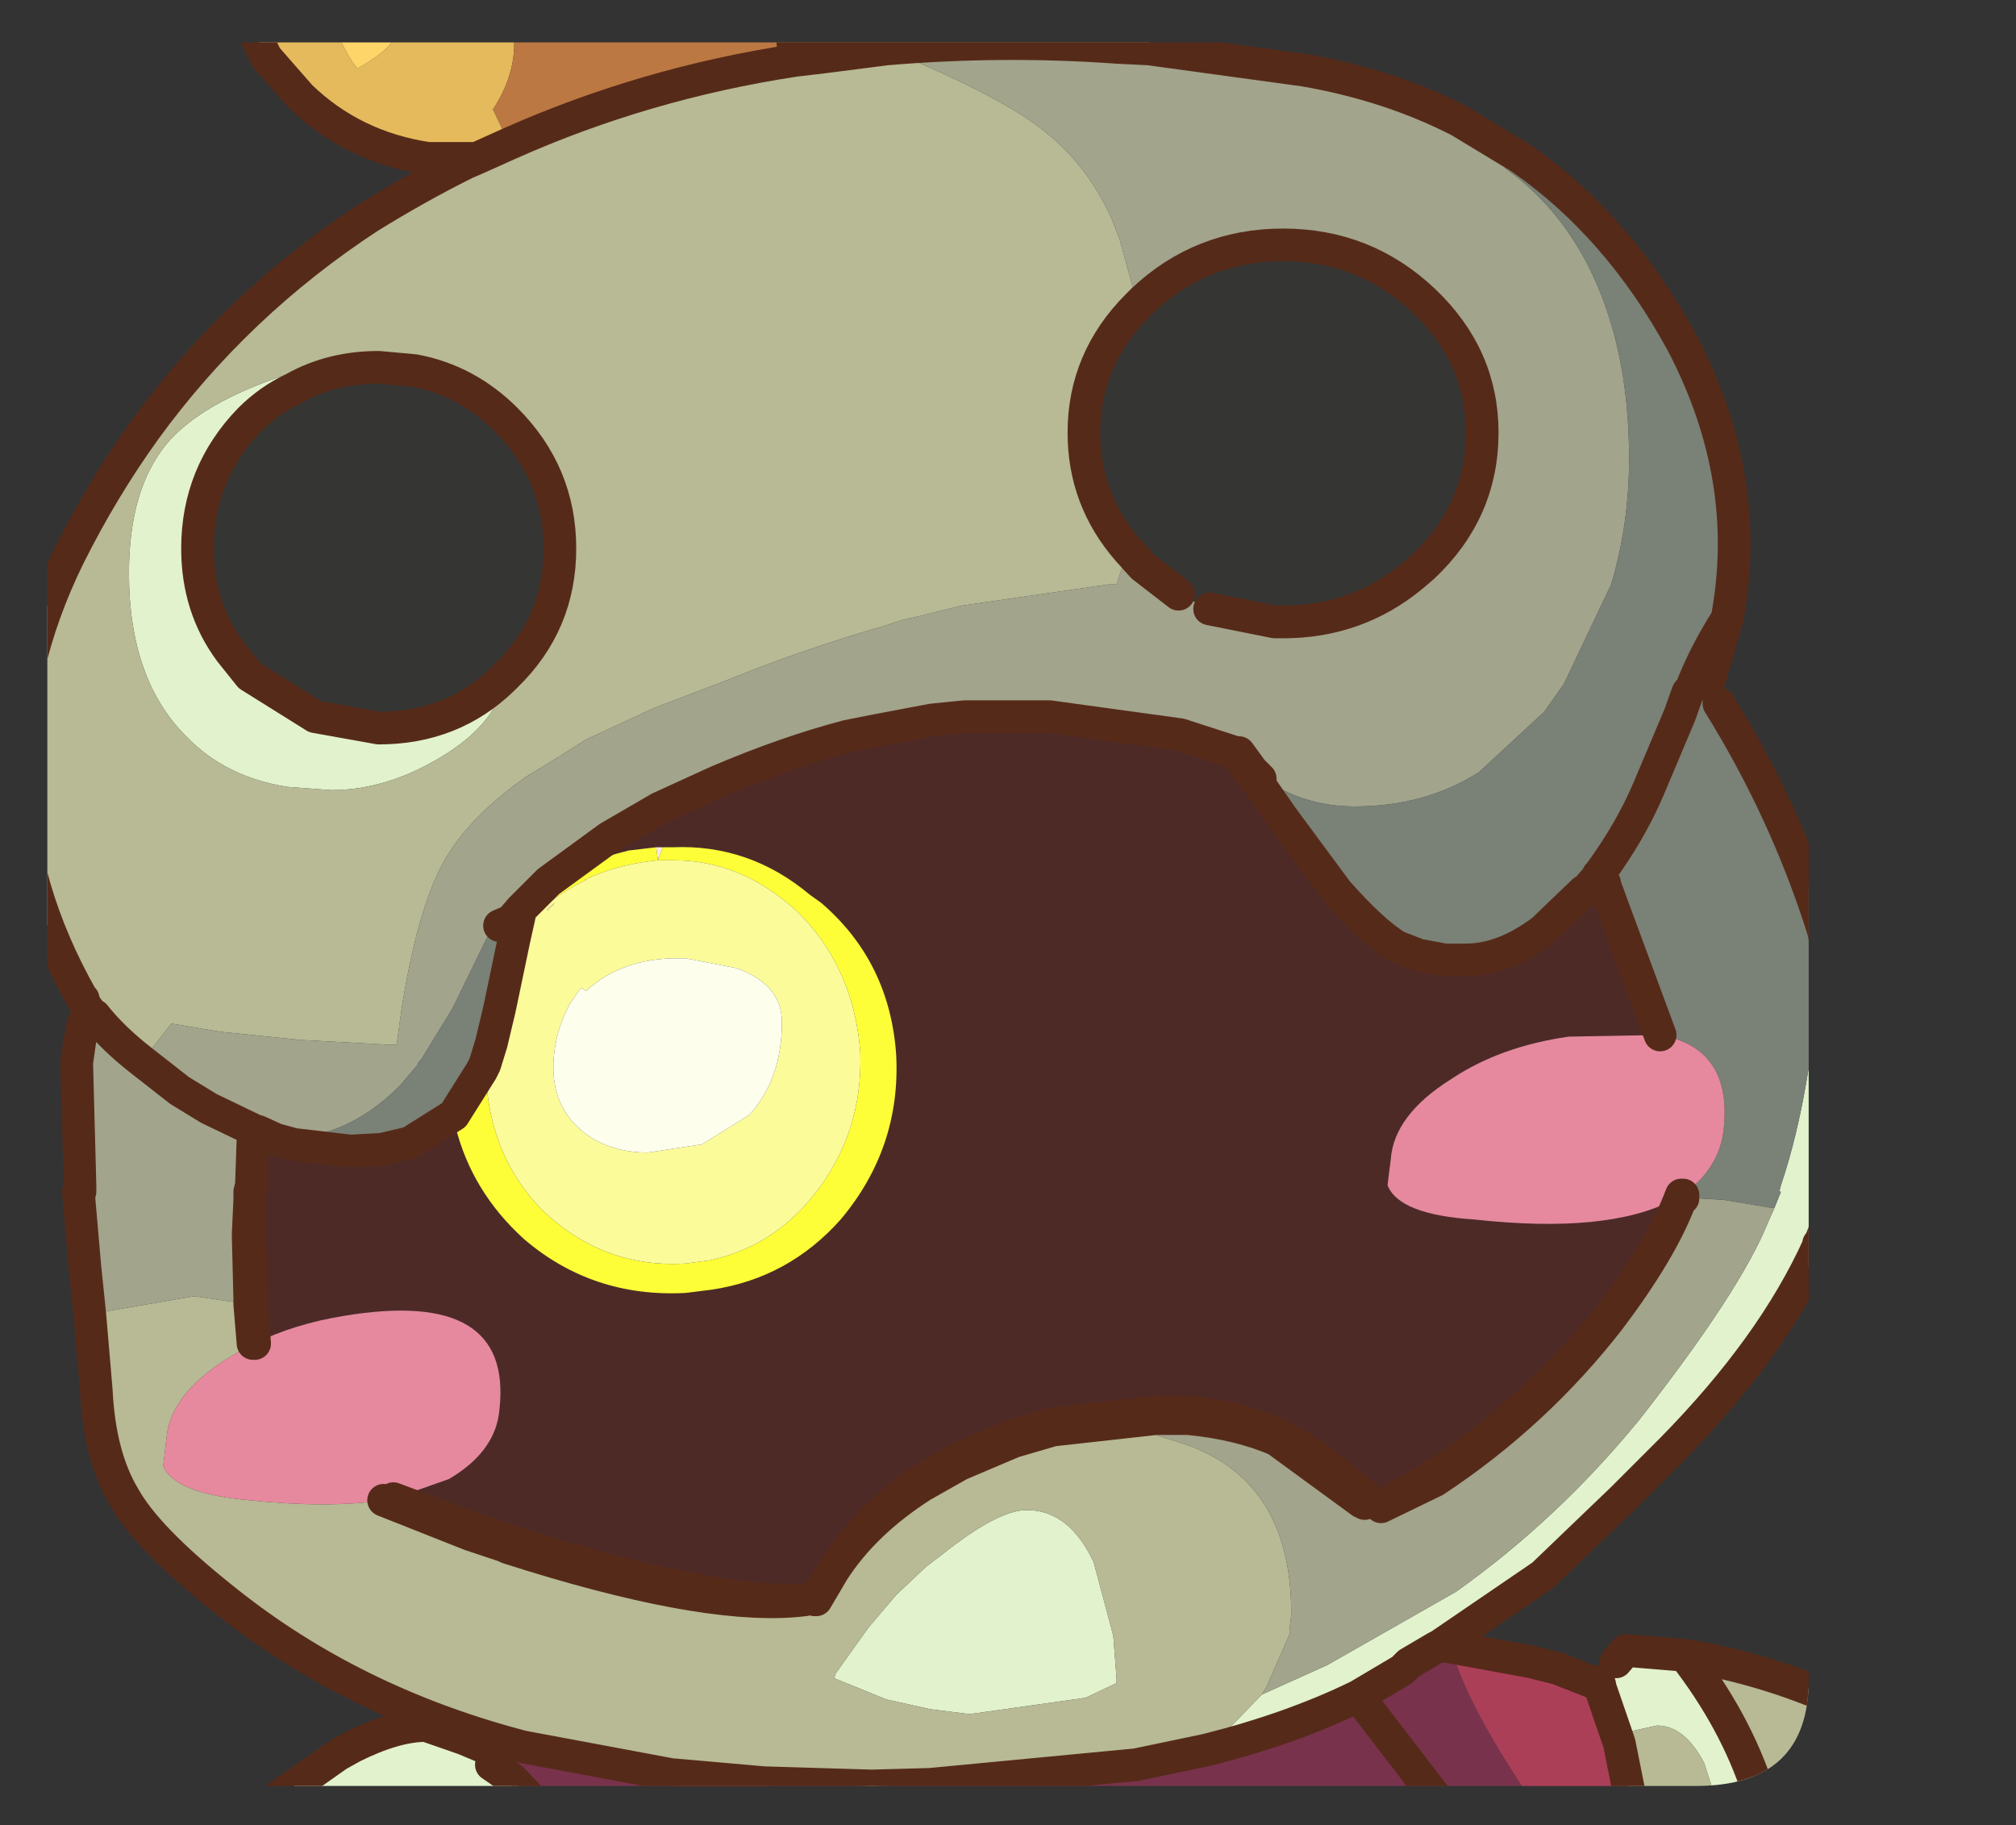 <?xml version="1.0" encoding="UTF-8" standalone="no"?>
<svg xmlns:ffdec="https://www.free-decompiler.com/flash" xmlns:xlink="http://www.w3.org/1999/xlink" ffdec:objectType="frame" height="55.9px" width="61.75px" xmlns="http://www.w3.org/2000/svg">
  <rect width="100%" height="100%" fill="#333333" stroke="none"/>
  <g transform="matrix(1.0, 0.0, 0.0, 1.0, 1.45, 1.3)">
    <clipPath id="clipPath0" transform="matrix(1.0, 0.0, 0.0, 1.0, 0.0, 0.0)">
      <path d="M50.5 0.0 Q53.95 0.0 53.95 3.3 L53.95 50.15 Q53.95 53.4 50.5 53.4 L3.3 53.4 Q0.0 53.4 0.0 50.15 L0.0 3.3 Q0.0 0.0 3.3 0.0 L50.5 0.0" fill="#000000" fill-rule="evenodd" stroke="none"/>
    </clipPath>
    <g clip-path="url(#clipPath0)">
      <use ffdec:characterId="2" height="55.9" transform="matrix(1.0, 0.0, 0.0, 1.0, -1.45, -1.3)" width="61.75" xlink:href="#shape1"/>
    </g>
    <use ffdec:characterId="3" height="53.4" transform="matrix(1.0, 0.0, 0.0, 1.0, 0.0, 0.0)" width="53.95" xlink:href="#shape2"/>
  </g>
  <defs>
    <g id="shape1" transform="matrix(1.0, 0.0, 0.0, 1.0, 1.45, 1.3)">
      <path d="M42.65 49.1 L43.0 49.15 Q43.4 50.7 45.1 53.3 L45.45 53.8 45.65 54.1 42.8 54.1 23.7 54.1 21.95 53.3 25.25 53.4 27.05 53.35 33.35 52.75 35.5 52.3 Q38.1 51.65 40.15 50.65 L41.5 49.85 41.7 49.65 42.55 49.15 42.65 49.1 M19.45 54.1 L15.1 54.1 14.25 53.2 13.6 52.75 13.9 52.1 14.0 52.05 14.55 52.2 19.1 53.05 19.45 54.1 M40.15 50.65 L42.8 54.1 40.15 50.65" fill="#79324c" fill-rule="evenodd" stroke="none"/>
      <path d="M52.9 35.7 L53.1 35.2 53.05 35.2 53.1 35.0 Q54.1 32.05 54.35 27.45 L54.45 27.45 55.6 31.55 Q55.85 32.4 54.9 35.0 L54.85 35.2 54.9 35.2 54.5 36.2 54.4 36.5 54.35 36.45 54.3 36.4 54.25 36.75 54.25 36.8 54.25 36.85 Q52.85 39.95 49.75 43.1 L48.25 44.6 45.8 46.95 42.65 49.1 42.55 49.15 42.45 49.05 42.45 49.0 42.4 49.05 42.3 49.15 41.7 49.65 41.5 49.85 40.15 50.65 Q38.1 51.65 35.5 52.3 L35.8 52.05 37.2 50.6 39.2 49.7 43.15 47.45 Q46.25 45.25 48.75 42.2 51.85 38.25 52.7 36.15 L52.9 35.7 M47.5 50.3 L48.05 49.6 48.35 49.25 50.15 49.4 Q51.7 51.4 52.4 53.55 L52.55 54.05 52.55 54.1 51.2 54.1 50.75 52.7 Q50.15 51.55 49.3 51.55 L48.4 51.75 48.1 51.95 47.55 50.35 47.55 50.3 47.5 50.3 M59.05 53.35 L59.1 53.4 59.8 54.1 58.6 54.1 58.85 53.7 59.05 53.35 M11.15 54.1 L6.6 54.1 6.7 54.0 8.9 52.45 9.35 52.2 Q10.65 51.55 11.6 51.55 L12.75 51.95 13.35 52.2 13.6 52.75 14.25 53.2 14.1 54.05 14.0 54.0 13.3 53.9 12.45 53.8 12.05 53.8 11.15 54.1 M13.95 19.5 Q13.85 20.75 12.2 21.8 10.45 22.9 8.7 22.9 L7.35 22.8 Q5.45 22.5 4.25 21.25 2.5 19.5 2.5 16.25 2.5 13.7 3.65 12.3 4.7 11.05 7.25 10.2 L7.55 10.6 Q6.8 10.95 6.2 11.55 4.6 13.2 4.6 15.5 4.6 17.3 5.6 18.65 L6.2 19.4 8.2 20.65 10.15 21.0 Q12.4 21.0 13.95 19.5 M26.9 46.7 L27.55 46.2 Q29.15 44.95 30.0 44.95 31.3 44.95 32.05 46.55 L32.65 48.8 32.75 50.1 32.75 50.25 31.8 50.7 28.25 51.2 27.05 51.05 25.7 50.75 24.1 50.1 24.15 49.95 25.15 48.55 26.0 47.55 26.9 46.7" fill="#e2f3ce" fill-rule="evenodd" stroke="none"/>
      <path d="M14.15 3.1 Q18.3 1.25 22.9 0.55 L23.75 0.45 25.7 0.2 Q29.45 1.75 30.7 2.85 31.9 3.85 32.6 5.4 L32.85 6.05 33.4 8.05 Q31.75 9.7 31.75 11.95 31.75 14.0 33.1 15.55 L32.75 16.6 32.5 16.6 28.0 17.25 27.6 17.35 27.0 17.5 26.15 17.7 25.7 17.85 Q23.25 18.55 20.9 19.5 L18.55 20.4 16.5 21.35 15.55 21.95 14.65 22.5 Q13.1 23.6 12.35 24.75 11.4 26.15 10.85 29.6 L10.7 30.7 10.5 30.7 7.75 30.55 5.3 30.3 3.8 30.05 2.9 31.2 Q2.0 30.5 1.45 29.8 L1.1 29.3 1.05 29.25 Q-2.7 22.6 0.65 15.75 1.7 13.65 3.0 11.85 5.8 8.0 9.85 5.35 11.3 4.45 12.8 3.7 L13.15 3.55 14.15 3.1 M50.15 49.4 Q54.5 50.1 58.35 52.8 L59.05 53.35 58.85 53.7 58.6 54.1 52.75 54.1 52.55 54.1 52.55 54.05 52.75 54.1 52.55 54.05 52.4 53.55 Q51.7 51.4 50.15 49.4 M51.2 54.1 L48.55 54.1 48.15 52.1 48.1 51.95 48.4 51.75 49.3 51.55 Q50.15 51.55 50.75 52.7 L51.2 54.1 M14.1 54.1 L11.15 54.1 12.05 53.8 12.45 53.8 13.3 53.9 14.0 54.0 14.1 54.05 14.1 54.1 M14.0 52.05 Q9.05 50.65 5.3 47.6 3.05 45.8 2.35 44.55 1.6 43.3 1.5 41.3 L1.3 38.95 4.5 38.4 6.2 38.65 6.2 38.5 6.25 38.5 6.35 39.85 6.3 39.85 5.45 40.35 Q3.75 41.45 3.65 42.75 L3.55 43.6 Q3.9 44.45 6.2 44.65 8.6 44.9 10.3 44.65 L12.95 45.7 14.0 46.05 14.1 46.1 14.9 46.35 Q20.45 48.05 23.2 47.7 20.45 48.05 14.9 46.35 L14.1 46.1 14.0 46.05 12.95 45.7 10.3 44.65 10.6 44.6 13.0 45.5 14.0 45.85 14.15 45.9 14.95 46.15 Q20.5 47.85 23.2 47.7 L23.5 47.7 23.55 47.7 24.05 46.85 Q25.05 45.2 26.85 44.0 L27.95 43.35 28.0 43.35 Q28.8 42.95 29.65 42.65 L30.8 42.3 33.95 41.95 33.95 42.15 30.8 42.5 29.6 42.85 27.95 43.55 26.8 44.2 Q25.0 45.35 24.05 46.85 25.0 45.35 26.8 44.2 L27.95 43.55 29.6 42.85 30.8 42.5 33.95 42.15 33.95 42.65 34.9 42.95 Q38.1 44.1 38.1 48.1 L38.1 48.15 38.05 48.6 38.05 48.75 37.35 50.35 37.2 50.6 35.8 52.05 35.5 52.3 33.35 52.75 27.05 53.35 25.25 53.4 21.95 53.3 19.1 53.05 14.55 52.2 14.0 52.05 M41.7 49.65 L42.3 49.15 42.4 49.05 42.45 49.0 42.45 49.05 42.55 49.15 41.7 49.65 M36.45 21.75 L36.4 21.8 36.3 21.75 36.4 21.75 36.45 21.75 M13.95 19.5 L14.05 19.4 Q15.7 17.8 15.7 15.5 15.7 13.2 14.05 11.55 12.85 10.35 11.25 10.05 L10.15 9.95 Q8.7 9.95 7.55 10.6 L7.25 10.2 Q4.7 11.05 3.65 12.3 2.5 13.7 2.5 16.25 2.5 19.5 4.25 21.25 5.45 22.5 7.35 22.8 L8.7 22.9 Q10.45 22.9 12.2 21.8 13.85 20.75 13.95 19.5 M6.2 38.65 L6.3 39.85 6.2 38.65 M26.9 46.7 L26.0 47.55 25.15 48.55 24.15 49.95 24.1 50.1 25.7 50.75 27.05 51.05 28.25 51.2 31.8 50.7 32.75 50.25 32.75 50.1 32.65 48.8 32.05 46.55 Q31.3 44.95 30.0 44.95 29.15 44.95 27.55 46.2 L26.9 46.7" fill="#b8bb95" fill-rule="evenodd" stroke="none"/>
      <path d="M25.7 0.2 Q29.25 -0.1 32.75 0.15 L33.75 0.2 38.5 0.85 Q41.1 1.3 43.25 2.4 L44.9 3.4 45.0 3.45 44.65 3.85 Q46.2 4.95 47.15 6.75 48.45 9.25 48.45 12.75 48.45 14.75 47.9 16.6 L46.45 19.65 45.85 20.5 43.85 22.35 Q42.2 23.4 40.05 23.4 38.8 23.4 37.75 22.85 L37.15 22.55 36.9 22.3 36.5 21.75 36.45 21.75 36.4 21.75 34.7 21.2 30.7 20.65 30.65 20.65 28.95 20.65 28.85 20.65 28.4 20.65 28.1 20.65 27.1 20.75 25.25 21.1 24.5 21.25 Q22.6 21.75 20.5 22.65 L18.75 23.45 17.2 24.35 15.35 25.7 14.5 26.55 14.2 26.9 13.85 27.05 13.55 27.15 13.55 27.2 13.5 27.35 12.5 29.4 12.4 29.6 11.45 31.15 11.35 31.25 11.35 31.3 10.8 31.95 Q9.5 33.25 8.0 33.5 L7.0 33.6 6.45 33.35 6.4 33.35 6.35 33.35 6.3 33.3 4.95 32.65 4.05 32.1 2.9 31.2 3.8 30.05 5.3 30.3 7.75 30.55 10.5 30.7 10.7 30.7 10.85 29.6 Q11.4 26.15 12.35 24.75 13.1 23.6 14.65 22.5 L15.55 21.95 16.5 21.35 18.55 20.4 20.9 19.5 Q23.25 18.55 25.7 17.85 L26.15 17.7 27.0 17.5 27.6 17.35 28.0 17.25 32.5 16.6 32.75 16.6 33.1 15.55 33.55 16.05 34.65 16.9 35.6 17.35 37.6 17.75 37.85 17.75 Q40.1 17.75 41.8 16.35 L42.15 16.05 Q43.95 14.35 43.95 11.95 43.95 9.6 42.15 7.9 40.35 6.2 37.85 6.2 35.35 6.2 33.55 7.9 L33.4 8.05 32.85 6.05 32.6 5.4 Q31.9 3.85 30.7 2.85 29.45 1.75 25.7 0.2 M54.4 36.5 L54.3 36.75 54.25 36.8 54.25 36.75 54.3 36.4 54.35 36.45 54.4 36.5 M15.1 54.1 L14.1 54.1 14.1 54.05 14.25 53.2 15.1 54.1 M1.3 38.95 L1.15 37.5 0.95 35.2 1.0 35.2 1.0 35.0 0.9 31.25 1.0 30.55 1.1 30.05 1.4 29.8 2.85 31.2 4.0 32.1 4.85 32.65 6.2 33.3 6.3 33.35 6.3 33.55 6.25 35.0 6.2 35.2 6.2 35.45 6.2 36.3 6.25 38.5 6.2 38.5 6.15 36.5 6.2 35.45 6.15 36.5 6.2 38.5 6.2 38.65 4.5 38.4 1.3 38.95 M52.9 35.7 L52.7 36.15 Q51.85 38.25 48.75 42.2 46.25 45.25 43.15 47.45 L39.2 49.7 37.2 50.6 37.35 50.35 38.05 48.75 38.05 48.6 38.1 48.15 38.1 48.1 Q38.1 44.1 34.9 42.95 L33.95 42.65 33.95 42.15 33.95 41.95 34.05 41.95 35.0 41.95 Q36.55 42.1 37.7 42.65 38.8 43.15 40.3 44.5 L40.35 44.6 40.85 44.85 42.5 44.05 Q45.6 42.0 47.85 39.1 49.4 37.05 50.0 35.5 L50.1 35.4 50.1 35.3 50.1 35.4 50.0 35.5 Q49.4 37.05 47.85 39.1 45.6 42.0 42.5 44.05 L40.85 44.85 42.55 43.85 Q45.65 41.8 47.9 38.95 49.45 36.9 50.05 35.3 L50.1 35.3 50.4 35.05 50.5 35.2 50.35 35.2 50.5 35.4 51.35 35.45 52.85 35.7 52.9 35.7 M40.25 44.7 L40.35 44.75 40.35 44.7 40.25 44.7 37.65 42.8 Q36.5 42.3 34.95 42.15 L34.0 42.15 33.95 42.15 34.0 42.15 34.95 42.15 Q36.5 42.3 37.65 42.8 L40.25 44.7 40.35 44.7 40.35 44.75 40.25 44.7" fill="#a3a58d" fill-rule="evenodd" stroke="none"/>
      <path d="M43.0 49.15 L45.45 49.6 46.25 49.8 47.4 50.25 47.55 50.35 48.1 51.95 48.15 52.1 48.55 54.1 45.65 54.1 45.45 53.8 45.1 53.3 Q43.4 50.7 43.0 49.15 M23.7 54.1 L19.45 54.1 19.1 53.05 21.95 53.3 23.7 54.1" fill="#ad3f58" fill-rule="evenodd" stroke="none"/>
      <path d="M14.25 -0.8 L14.3 0.05 Q14.3 1.05 13.65 2.05 L14.15 3.1 13.15 3.55 11.65 3.55 Q9.35 3.2 7.75 1.65 L6.7 0.45 6.1 -0.8 8.65 -0.8 Q9.15 0.4 9.5 0.8 10.45 0.25 10.6 -0.1 L10.8 -0.8 14.25 -0.8" fill="#e5bb5c" fill-rule="evenodd" stroke="none"/>
      <path d="M8.65 -0.8 L10.8 -0.8 10.6 -0.1 Q10.45 0.25 9.5 0.8 9.15 0.4 8.65 -0.8" fill="#ffd668" fill-rule="evenodd" stroke="none"/>
      <path d="M14.25 -0.8 L22.75 -0.8 34.5 -0.8 Q34.0 -0.4 33.75 -0.35 L33.75 0.2 32.75 0.15 Q29.25 -0.1 25.7 0.2 L23.75 0.45 22.9 0.55 Q18.3 1.25 14.15 3.1 L13.65 2.05 Q14.3 1.05 14.3 0.05 L14.25 -0.8 M22.85 0.15 L22.75 -0.8 22.85 0.15" fill="#bd7842" fill-rule="evenodd" stroke="none"/>
      <path d="M37.15 22.55 L37.75 22.85 Q38.8 23.4 40.05 23.4 42.2 23.4 43.85 22.35 L45.85 20.5 46.45 19.65 47.9 16.6 Q48.45 14.75 48.45 12.75 48.45 9.25 47.15 6.75 46.2 4.95 44.65 3.85 L45.0 3.45 Q48.1 5.55 50.1 9.25 52.25 13.4 51.45 17.65 50.75 18.75 50.35 19.8 L50.3 19.85 51.2 20.25 Q53.25 23.55 54.4 27.2 L54.45 27.45 54.35 27.45 Q54.1 32.05 53.1 35.0 L53.05 35.2 53.1 35.2 52.9 35.7 52.85 35.7 51.35 35.45 50.5 35.4 50.35 35.2 50.5 35.2 50.4 35.05 Q51.25 34.3 51.35 33.25 51.6 30.8 49.4 30.4 L47.7 25.8 47.7 25.75 47.55 25.45 47.5 25.5 47.55 25.45 Q48.5 24.15 49.05 22.85 L50.0 20.6 50.25 19.9 50.3 19.85 50.25 19.9 50.0 20.6 49.05 22.85 Q48.5 24.15 47.55 25.45 L47.7 25.75 47.5 25.5 47.45 25.6 47.1 26.0 47.05 26.0 45.8 27.2 Q44.6 28.1 43.45 28.1 L42.8 28.1 42.0 27.95 41.35 27.7 Q40.6 27.25 39.5 26.0 L37.8 23.7 36.9 22.4 36.45 21.8 36.5 21.75 36.9 22.3 37.15 22.55 M12.45 32.85 L11.1 33.7 10.25 33.9 9.35 33.95 9.25 33.95 7.55 33.75 6.95 33.6 7.0 33.6 8.0 33.5 Q9.5 33.25 10.8 31.95 L11.35 31.3 11.35 31.25 11.45 31.15 12.4 29.6 12.5 29.4 13.5 27.35 13.55 27.2 13.55 27.15 13.85 27.05 14.2 26.9 14.5 26.55 14.3 27.45 13.85 29.6 13.6 30.65 13.4 31.3 13.3 31.5 12.45 32.85 M7.55 33.75 L7.0 33.6 7.55 33.75" fill="#7a8277" fill-rule="evenodd" stroke="none"/>
      <path d="M33.4 8.05 L33.55 7.9 Q35.35 6.2 37.85 6.2 40.35 6.2 42.15 7.9 43.95 9.6 43.95 11.95 43.95 14.35 42.15 16.05 L41.8 16.35 Q40.1 17.75 37.85 17.75 L37.6 17.75 35.6 17.35 34.65 16.9 33.55 16.05 33.1 15.55 Q31.75 14.0 31.75 11.95 31.75 9.7 33.4 8.05 M7.55 10.6 Q8.7 9.95 10.15 9.95 L11.25 10.05 Q12.85 10.35 14.05 11.55 15.7 13.2 15.7 15.5 15.7 17.8 14.05 19.4 L13.95 19.5 Q12.4 21.0 10.15 21.0 L8.2 20.65 6.2 19.4 5.6 18.65 Q4.6 17.3 4.6 15.5 4.6 13.2 6.2 11.55 6.8 10.95 7.55 10.6" fill="#353533" fill-rule="evenodd" stroke="none"/>
      <path d="M42.0 27.95 L42.8 28.1 43.45 28.1 Q44.6 28.1 45.8 27.2 L47.05 26.0 47.1 26.0 47.7 25.75 47.7 25.8 49.4 30.4 46.6 30.45 Q44.5 30.75 43.0 31.75 41.25 32.85 41.15 34.2 L41.05 35.0 Q41.4 35.9 43.7 36.05 47.8 36.5 49.8 35.45 L50.05 35.3 Q49.45 36.9 47.9 38.95 45.65 41.8 42.55 43.85 L40.85 44.85 40.35 44.6 40.35 44.5 40.3 44.5 Q38.8 43.15 37.7 42.65 36.55 42.1 35.0 41.95 L34.05 41.95 33.95 41.95 30.8 42.3 29.65 42.65 Q28.8 42.95 28.0 43.35 L27.95 43.35 26.85 44.0 Q25.05 45.2 24.05 46.85 L23.5 47.7 24.05 46.85 23.55 47.7 23.5 47.7 23.2 47.7 Q20.5 47.85 14.95 46.15 L14.15 45.9 14.0 45.85 13.0 45.5 10.6 44.6 12.3 44.0 Q13.75 43.15 13.85 41.85 14.25 38.15 9.1 39.0 7.55 39.25 6.35 39.85 L6.25 38.5 6.2 36.3 6.2 35.45 6.2 35.2 6.25 35.0 6.3 33.55 6.35 33.5 6.4 33.35 6.95 33.6 7.55 33.75 9.25 33.95 9.35 33.95 10.25 33.9 11.1 33.7 12.45 32.85 12.5 33.2 Q13.0 35.2 14.6 36.65 16.7 38.45 19.55 38.3 L20.35 38.2 Q22.7 37.85 24.3 36.05 26.15 33.85 26.0 31.0 25.8 28.15 23.7 26.35 L23.35 26.1 Q21.5 24.55 19.15 24.65 L18.85 24.65 18.65 24.65 17.8 24.75 Q16.4 25.1 15.35 25.7 L17.2 24.35 18.75 23.45 20.5 22.65 Q22.6 21.75 24.5 21.25 L25.25 21.1 27.1 20.75 28.1 20.65 28.4 20.65 28.85 20.65 28.95 20.65 30.65 20.65 30.7 20.65 34.7 21.2 Q35.6 21.4 36.3 21.75 L36.4 21.8 36.8 22.4 37.75 23.7 39.45 26.0 41.3 27.7 42.0 27.95" fill="#4e2a27" fill-rule="evenodd" stroke="none"/>
      <path d="M50.4 35.05 L50.1 35.3 50.05 35.3 49.8 35.45 Q47.8 36.5 43.7 36.05 41.4 35.9 41.05 35.0 L41.15 34.2 Q41.25 32.85 43.0 31.75 44.5 30.75 46.6 30.45 L49.4 30.4 Q51.6 30.8 51.35 33.25 51.25 34.3 50.4 35.05 M6.35 39.85 Q7.55 39.25 9.1 39.0 14.25 38.15 13.85 41.85 13.75 43.15 12.3 44.0 L10.6 44.6 10.3 44.65 Q8.6 44.9 6.2 44.65 3.9 44.45 3.55 43.6 L3.65 42.75 Q3.75 41.45 5.45 40.35 L6.3 39.85 6.35 39.85" fill="#e78a9f" fill-rule="evenodd" stroke="none"/>
      <path d="M18.65 24.65 L18.85 24.65 18.7 25.05 18.65 24.65" fill="#fee9e6" fill-rule="evenodd" stroke="none"/>
      <path d="M15.35 25.7 Q16.4 25.1 17.8 24.75 L18.65 24.65 18.7 25.05 18.85 24.65 19.15 24.65 Q21.5 24.55 23.35 26.1 L23.7 26.35 Q25.8 28.15 26.0 31.0 26.15 33.85 24.3 36.05 22.7 37.85 20.35 38.2 L19.55 38.3 Q16.7 38.45 14.6 36.65 13.0 35.2 12.5 33.2 L12.45 32.85 13.3 31.5 13.4 31.3 13.45 31.9 Q13.65 34.3 15.25 35.85 17.1 37.55 19.55 37.4 L20.3 37.3 Q22.15 36.9 23.4 35.4 25.0 33.45 24.9 30.9 24.7 28.45 23.15 26.8 L22.95 26.6 Q21.25 25.05 19.2 25.05 L18.85 25.05 18.7 25.05 Q17.65 25.15 16.8 25.5 L16.45 25.65 16.5 25.65 Q15.15 26.3 14.35 27.4 L14.3 27.45 14.5 26.55 15.35 25.7" fill="#ffff38" fill-rule="evenodd" stroke="none"/>
      <path d="M14.3 27.45 L14.35 27.4 Q15.15 26.3 16.5 25.65 L16.45 25.65 16.8 25.5 Q17.65 25.15 18.7 25.05 L18.85 25.05 19.2 25.05 Q21.25 25.05 22.95 26.6 L23.15 26.8 Q24.7 28.45 24.9 30.9 25.0 33.45 23.4 35.4 22.15 36.9 20.3 37.3 L19.55 37.4 Q17.1 37.55 15.25 35.85 13.65 34.3 13.45 31.9 L13.4 31.3 13.6 30.65 13.85 29.6 14.3 27.45 M15.35 26.5 L15.3 26.6 15.55 26.35 15.35 26.5 M16.0 29.45 Q15.5 30.4 15.5 31.4 15.5 32.65 16.45 33.4 17.25 34.0 18.4 34.0 L20.05 33.75 21.5 32.85 Q22.5 31.75 22.5 30.0 22.5 28.85 21.1 28.35 L19.55 28.05 19.3 28.05 Q17.6 28.05 16.5 29.05 L16.35 28.95 16.0 29.45" fill="#fcfc9b" fill-rule="evenodd" stroke="none"/>
      <path d="M15.35 26.5 L15.55 26.35 15.3 26.6 15.35 26.5" fill="#ffefbf" fill-rule="evenodd" stroke="none"/>
      <path d="M16.0 29.45 L16.35 28.95 16.5 29.05 Q17.6 28.05 19.3 28.05 L19.55 28.05 21.1 28.35 Q22.5 28.85 22.5 30.0 22.5 31.75 21.5 32.85 L20.05 33.75 18.4 34.0 Q17.25 34.0 16.45 33.4 15.5 32.65 15.5 31.4 15.5 30.4 16.0 29.45" fill="#ffffee" fill-rule="evenodd" stroke="none"/>
      <path d="M14.15 3.1 Q18.3 1.25 22.9 0.55 L23.75 0.45 25.7 0.2 Q29.25 -0.1 32.75 0.15 L33.75 0.2 38.5 0.85 Q41.1 1.3 43.25 2.4 L44.9 3.4 45.0 3.45 Q48.1 5.55 50.1 9.25 52.25 13.4 51.45 17.65 L50.9 19.55 M33.75 -0.35 Q34.0 -0.4 34.5 -0.8 M22.75 -0.8 L22.85 0.15 M6.1 -0.8 L6.7 0.45 7.75 1.65 Q9.35 3.2 11.65 3.55 L13.15 3.55 14.15 3.1 M37.15 22.55 L36.9 22.3 36.5 21.75 36.45 21.75 36.4 21.75 34.7 21.2 30.7 20.65 30.65 20.65 28.95 20.65 28.85 20.65 28.4 20.65 28.1 20.65 27.1 20.75 25.25 21.1 24.5 21.25 Q22.6 21.75 20.5 22.65 L18.75 23.45 17.2 24.35 15.35 25.7 14.5 26.55 14.2 26.9 13.85 27.05 M36.45 21.8 L36.9 22.4 37.8 23.7 39.5 26.0 Q40.6 27.25 41.35 27.7 L42.0 27.95 42.8 28.1 43.45 28.1 Q44.6 28.1 45.8 27.2 L47.05 26.0 47.1 26.0 47.45 25.6 47.5 25.5 47.55 25.45 Q48.5 24.15 49.05 22.85 L50.0 20.6 50.25 19.9 50.3 19.85 50.35 19.8 Q50.75 18.75 51.45 17.65 M35.6 17.35 L37.6 17.75 37.85 17.75 Q40.1 17.75 41.8 16.35 L42.15 16.05 Q43.95 14.35 43.95 11.95 43.95 9.6 42.15 7.9 40.35 6.2 37.85 6.2 35.35 6.2 33.55 7.9 L33.4 8.05 Q31.75 9.7 31.75 11.95 31.75 14.0 33.1 15.55 L33.55 16.05 34.65 16.9 M54.45 27.45 L54.4 27.2 Q53.25 23.55 51.2 20.25 M54.45 27.45 L55.6 31.55 Q55.85 32.4 54.9 35.0 L54.85 35.2 M54.9 35.2 L54.5 36.2 54.4 36.5 54.3 36.75 54.25 36.8 54.25 36.85 Q52.85 39.95 49.75 43.1 L48.25 44.6 45.8 46.95 42.65 49.1 43.0 49.15 45.45 49.6 46.25 49.8 47.4 50.25 47.4 50.2 47.5 50.3 47.4 50.25 47.55 50.35 47.55 50.3 47.5 50.3 M48.05 49.6 L48.35 49.25 50.15 49.4 Q54.5 50.1 58.35 52.8 L59.05 53.35 59.1 53.4 59.8 54.1 M6.6 54.1 L6.7 54.0 8.9 52.45 9.35 52.2 Q10.65 51.55 11.6 51.55 L12.75 51.95 13.35 52.2 M13.9 52.1 L14.0 52.05 Q9.05 50.65 5.3 47.6 3.05 45.8 2.35 44.55 1.6 43.3 1.5 41.3 L1.3 38.95 1.15 37.5 0.95 35.2 M1.0 35.2 L1.0 35.0 0.9 31.25 1.0 30.55 1.1 30.05 M1.4 29.8 L1.2 29.55 1.05 29.25 Q-2.7 22.6 0.65 15.75 1.7 13.65 3.0 11.85 5.8 8.0 9.85 5.35 11.3 4.45 12.8 3.7 L13.15 3.55 M35.5 52.3 Q38.1 51.65 40.15 50.65 L41.5 49.85 41.7 49.65 42.55 49.15 42.65 49.1 M50.1 35.3 L50.1 35.4 50.0 35.5 Q49.4 37.05 47.85 39.1 45.6 42.0 42.5 44.05 L40.85 44.85 42.55 43.85 Q45.65 41.8 47.9 38.95 49.45 36.9 50.05 35.3 M40.35 44.6 L40.3 44.5 Q38.8 43.15 37.7 42.65 36.55 42.1 35.0 41.95 L34.05 41.95 33.95 41.95 30.8 42.3 29.65 42.65 Q28.8 42.95 28.0 43.35 L27.95 43.35 26.85 44.0 Q25.05 45.2 24.05 46.85 25.0 45.35 26.8 44.2 L27.95 43.55 29.6 42.85 30.8 42.5 33.95 42.15 34.0 42.15 34.95 42.15 Q36.5 42.3 37.65 42.8 L40.25 44.7 40.35 44.7 40.35 44.75 40.25 44.7 M47.7 25.75 L47.7 25.8 49.4 30.4 M47.7 25.75 L47.55 25.45 M12.45 32.85 L11.1 33.7 10.25 33.9 9.35 33.95 9.25 33.95 7.55 33.75 7.0 33.6 6.45 33.35 6.4 33.35 6.35 33.35 6.3 33.3 4.95 32.65 4.05 32.1 2.9 31.2 Q2.0 30.5 1.45 29.8 M6.3 33.55 L6.25 35.0 6.2 35.2 6.2 35.45 6.2 36.3 6.25 38.5 6.35 39.85 M10.6 44.6 L13.0 45.5 14.0 45.85 14.15 45.9 14.95 46.15 Q20.5 47.85 23.2 47.7 20.45 48.05 14.9 46.35 L14.1 46.1 14.0 46.05 12.95 45.7 10.3 44.65 M23.5 47.7 L24.05 46.85 23.55 47.7 M7.55 10.6 Q8.7 9.95 10.15 9.95 L11.25 10.05 Q12.85 10.35 14.05 11.55 15.7 13.2 15.7 15.5 15.7 17.8 14.05 19.4 L13.95 19.5 Q12.4 21.0 10.15 21.0 L8.2 20.65 6.2 19.4 5.6 18.65 Q4.6 17.3 4.6 15.5 4.6 13.2 6.2 11.55 6.8 10.95 7.55 10.6 M14.3 27.45 L13.85 29.6 13.6 30.65 13.4 31.3 13.3 31.5 12.45 32.85 M14.3 27.45 L14.5 26.55 M1.1 29.3 L1.05 29.25 M6.3 33.35 L6.3 33.55 M6.2 35.45 L6.15 36.5 6.2 38.5 6.2 38.65 6.3 39.85 M40.35 44.6 L40.35 44.5 40.3 44.5 M21.95 53.3 L25.25 53.4 27.05 53.35 33.35 52.75 35.5 52.3 M21.95 53.3 L19.1 53.05 14.55 52.2 14.0 52.05 M14.25 53.2 L13.6 52.75 M14.25 53.2 L15.1 54.1 M58.85 53.7 L58.6 54.1 M52.75 54.1 L52.55 54.05 52.4 53.55 Q51.7 51.4 50.15 49.4 M48.1 51.95 L48.15 52.1 48.55 54.1 M47.55 50.35 L48.1 51.95 M42.8 54.1 L40.15 50.65" fill="none" stroke="#562a19" stroke-linecap="round" stroke-linejoin="round" stroke-width="1.0"/>
    </g>
    <g id="shape2" transform="matrix(1.0, 0.0, 0.0, 1.0, 0.0, 0.0)">
      <path d="M50.5 0.0 Q53.95 0.0 53.95 3.3 L53.95 50.15 Q53.95 53.4 50.5 53.4 L3.3 53.4 Q0.0 53.4 0.0 50.15 L0.0 3.3 Q0.0 0.0 3.3 0.0 L50.5 0.0" fill="#000000" fill-opacity="0.004" fill-rule="evenodd" stroke="none"/>
    </g>
  </defs>
</svg>
